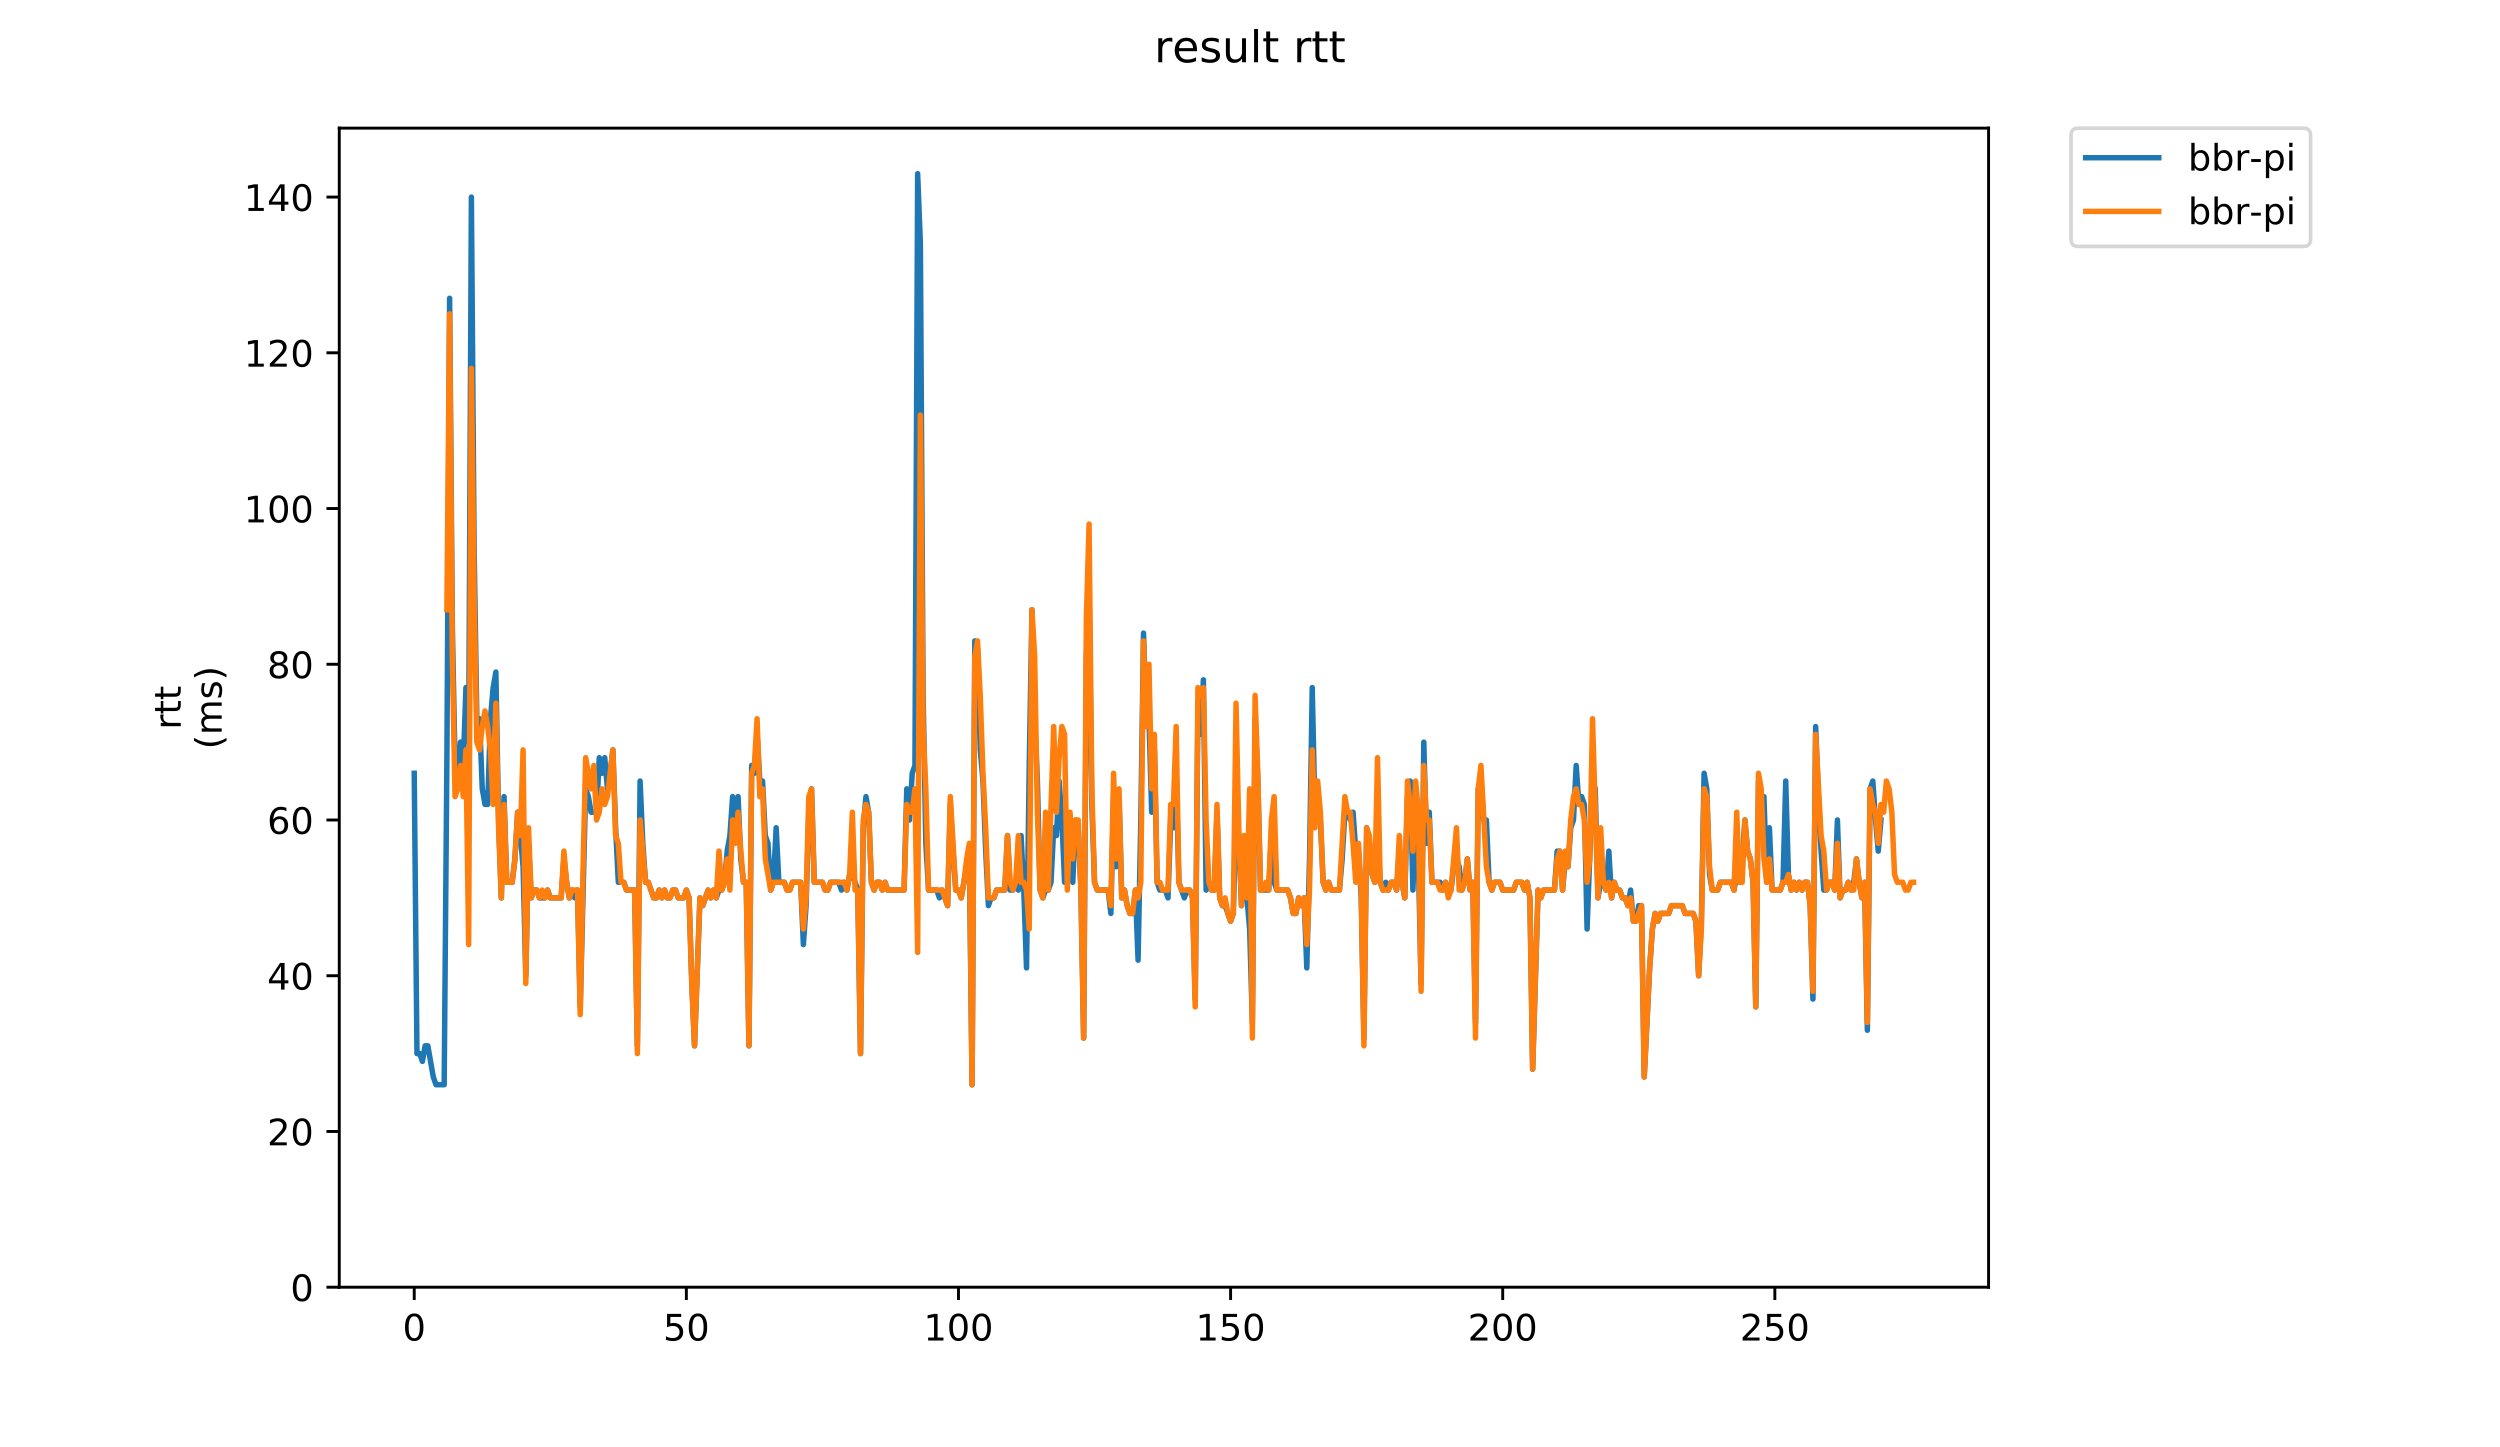 <?xml version="1.0" encoding="utf-8" standalone="no"?>
<!DOCTYPE svg PUBLIC "-//W3C//DTD SVG 1.1//EN"
  "http://www.w3.org/Graphics/SVG/1.1/DTD/svg11.dtd">
<!-- Created with matplotlib (https://matplotlib.org/) -->
<svg height="396pt" version="1.1" viewBox="0 0 684 396" width="684pt" xmlns="http://www.w3.org/2000/svg" xmlns:xlink="http://www.w3.org/1999/xlink">
 <defs>
  <style type="text/css">
*{stroke-linecap:butt;stroke-linejoin:round;}
  </style>
 </defs>
 <g id="figure_1">
  <g id="patch_1">
   <path d="M 0 396 
L 684 396 
L 684 0 
L 0 0 
z
" style="fill:#ffffff;"/>
  </g>
  <g id="axes_1">
   <g id="patch_2">
    <path d="M 92.824 352.174 
L 544.074 352.174 
L 544.074 35.062 
L 92.824 35.062 
z
" style="fill:#ffffff;"/>
   </g>
   <g id="matplotlib.axis_1">
    <g id="xtick_1">
     <g id="line2d_1">
      <defs>
       <path d="M 0 0 
L 0 3.5 
" id="m5fe4ad5ca0" style="stroke:#000000;stroke-width:0.8;"/>
      </defs>
      <g>
       <use style="stroke:#000000;stroke-width:0.8;" x="113.335" xlink:href="#m5fe4ad5ca0" y="352.174"/>
      </g>
     </g>
     <g id="text_1">
      <!-- 0 -->
      <defs>
       <path d="M 31.781 66.406 
Q 24.172 66.406 20.328 58.906 
Q 16.5 51.422 16.5 36.375 
Q 16.5 21.391 20.328 13.891 
Q 24.172 6.391 31.781 6.391 
Q 39.453 6.391 43.281 13.891 
Q 47.125 21.391 47.125 36.375 
Q 47.125 51.422 43.281 58.906 
Q 39.453 66.406 31.781 66.406 
z
M 31.781 74.219 
Q 44.047 74.219 50.516 64.516 
Q 56.984 54.828 56.984 36.375 
Q 56.984 17.969 50.516 8.266 
Q 44.047 -1.422 31.781 -1.422 
Q 19.531 -1.422 13.062 8.266 
Q 6.594 17.969 6.594 36.375 
Q 6.594 54.828 13.062 64.516 
Q 19.531 74.219 31.781 74.219 
z
" id="DejaVuSans-48"/>
      </defs>
      <g transform="translate(110.154 366.773)scale(0.1 -0.1)">
       <use xlink:href="#DejaVuSans-48"/>
      </g>
     </g>
    </g>
    <g id="xtick_2">
     <g id="line2d_2">
      <g>
       <use style="stroke:#000000;stroke-width:0.8;" x="187.787" xlink:href="#m5fe4ad5ca0" y="352.174"/>
      </g>
     </g>
     <g id="text_2">
      <!-- 50 -->
      <defs>
       <path d="M 10.797 72.906 
L 49.516 72.906 
L 49.516 64.594 
L 19.828 64.594 
L 19.828 46.734 
Q 21.969 47.469 24.109 47.828 
Q 26.266 48.188 28.422 48.188 
Q 40.625 48.188 47.75 41.5 
Q 54.891 34.812 54.891 23.391 
Q 54.891 11.625 47.562 5.094 
Q 40.234 -1.422 26.906 -1.422 
Q 22.312 -1.422 17.547 -0.641 
Q 12.797 0.141 7.719 1.703 
L 7.719 11.625 
Q 12.109 9.234 16.797 8.062 
Q 21.484 6.891 26.703 6.891 
Q 35.156 6.891 40.078 11.328 
Q 45.016 15.766 45.016 23.391 
Q 45.016 31 40.078 35.438 
Q 35.156 39.891 26.703 39.891 
Q 22.75 39.891 18.812 39.016 
Q 14.891 38.141 10.797 36.281 
z
" id="DejaVuSans-53"/>
      </defs>
      <g transform="translate(181.425 366.773)scale(0.1 -0.1)">
       <use xlink:href="#DejaVuSans-53"/>
       <use x="63.623" xlink:href="#DejaVuSans-48"/>
      </g>
     </g>
    </g>
    <g id="xtick_3">
     <g id="line2d_3">
      <g>
       <use style="stroke:#000000;stroke-width:0.8;" x="262.239" xlink:href="#m5fe4ad5ca0" y="352.174"/>
      </g>
     </g>
     <g id="text_3">
      <!-- 100 -->
      <defs>
       <path d="M 12.406 8.297 
L 28.516 8.297 
L 28.516 63.922 
L 10.984 60.406 
L 10.984 69.391 
L 28.422 72.906 
L 38.281 72.906 
L 38.281 8.297 
L 54.391 8.297 
L 54.391 0 
L 12.406 0 
z
" id="DejaVuSans-49"/>
      </defs>
      <g transform="translate(252.695 366.773)scale(0.1 -0.1)">
       <use xlink:href="#DejaVuSans-49"/>
       <use x="63.623" xlink:href="#DejaVuSans-48"/>
       <use x="127.246" xlink:href="#DejaVuSans-48"/>
      </g>
     </g>
    </g>
    <g id="xtick_4">
     <g id="line2d_4">
      <g>
       <use style="stroke:#000000;stroke-width:0.8;" x="336.691" xlink:href="#m5fe4ad5ca0" y="352.174"/>
      </g>
     </g>
     <g id="text_4">
      <!-- 150 -->
      <g transform="translate(327.147 366.773)scale(0.1 -0.1)">
       <use xlink:href="#DejaVuSans-49"/>
       <use x="63.623" xlink:href="#DejaVuSans-53"/>
       <use x="127.246" xlink:href="#DejaVuSans-48"/>
      </g>
     </g>
    </g>
    <g id="xtick_5">
     <g id="line2d_5">
      <g>
       <use style="stroke:#000000;stroke-width:0.8;" x="411.143" xlink:href="#m5fe4ad5ca0" y="352.174"/>
      </g>
     </g>
     <g id="text_5">
      <!-- 200 -->
      <defs>
       <path d="M 19.188 8.297 
L 53.609 8.297 
L 53.609 0 
L 7.328 0 
L 7.328 8.297 
Q 12.938 14.109 22.625 23.891 
Q 32.328 33.688 34.812 36.531 
Q 39.547 41.844 41.422 45.531 
Q 43.312 49.219 43.312 52.781 
Q 43.312 58.594 39.234 62.25 
Q 35.156 65.922 28.609 65.922 
Q 23.969 65.922 18.812 64.312 
Q 13.672 62.703 7.812 59.422 
L 7.812 69.391 
Q 13.766 71.781 18.938 73 
Q 24.125 74.219 28.422 74.219 
Q 39.75 74.219 46.484 68.547 
Q 53.219 62.891 53.219 53.422 
Q 53.219 48.922 51.531 44.891 
Q 49.859 40.875 45.406 35.406 
Q 44.188 33.984 37.641 27.219 
Q 31.109 20.453 19.188 8.297 
z
" id="DejaVuSans-50"/>
      </defs>
      <g transform="translate(401.599 366.773)scale(0.1 -0.1)">
       <use xlink:href="#DejaVuSans-50"/>
       <use x="63.623" xlink:href="#DejaVuSans-48"/>
       <use x="127.246" xlink:href="#DejaVuSans-48"/>
      </g>
     </g>
    </g>
    <g id="xtick_6">
     <g id="line2d_6">
      <g>
       <use style="stroke:#000000;stroke-width:0.8;" x="485.595" xlink:href="#m5fe4ad5ca0" y="352.174"/>
      </g>
     </g>
     <g id="text_6">
      <!-- 250 -->
      <g transform="translate(476.051 366.773)scale(0.1 -0.1)">
       <use xlink:href="#DejaVuSans-50"/>
       <use x="63.623" xlink:href="#DejaVuSans-53"/>
       <use x="127.246" xlink:href="#DejaVuSans-48"/>
      </g>
     </g>
    </g>
   </g>
   <g id="matplotlib.axis_2">
    <g id="ytick_1">
     <g id="line2d_7">
      <defs>
       <path d="M 0 0 
L -3.5 0 
" id="md274ce5216" style="stroke:#000000;stroke-width:0.8;"/>
      </defs>
      <g>
       <use style="stroke:#000000;stroke-width:0.8;" x="92.824" xlink:href="#md274ce5216" y="352.174"/>
      </g>
     </g>
     <g id="text_7">
      <!-- 0 -->
      <g transform="translate(79.461 355.973)scale(0.1 -0.1)">
       <use xlink:href="#DejaVuSans-48"/>
      </g>
     </g>
    </g>
    <g id="ytick_2">
     <g id="line2d_8">
      <g>
       <use style="stroke:#000000;stroke-width:0.8;" x="92.824" xlink:href="#md274ce5216" y="309.566"/>
      </g>
     </g>
     <g id="text_8">
      <!-- 20 -->
      <g transform="translate(73.099 313.365)scale(0.1 -0.1)">
       <use xlink:href="#DejaVuSans-50"/>
       <use x="63.623" xlink:href="#DejaVuSans-48"/>
      </g>
     </g>
    </g>
    <g id="ytick_3">
     <g id="line2d_9">
      <g>
       <use style="stroke:#000000;stroke-width:0.8;" x="92.824" xlink:href="#md274ce5216" y="266.958"/>
      </g>
     </g>
     <g id="text_9">
      <!-- 40 -->
      <defs>
       <path d="M 37.797 64.312 
L 12.891 25.391 
L 37.797 25.391 
z
M 35.203 72.906 
L 47.609 72.906 
L 47.609 25.391 
L 58.016 25.391 
L 58.016 17.188 
L 47.609 17.188 
L 47.609 0 
L 37.797 0 
L 37.797 17.188 
L 4.891 17.188 
L 4.891 26.703 
z
" id="DejaVuSans-52"/>
      </defs>
      <g transform="translate(73.099 270.757)scale(0.1 -0.1)">
       <use xlink:href="#DejaVuSans-52"/>
       <use x="63.623" xlink:href="#DejaVuSans-48"/>
      </g>
     </g>
    </g>
    <g id="ytick_4">
     <g id="line2d_10">
      <g>
       <use style="stroke:#000000;stroke-width:0.8;" x="92.824" xlink:href="#md274ce5216" y="224.35"/>
      </g>
     </g>
     <g id="text_10">
      <!-- 60 -->
      <defs>
       <path d="M 33.016 40.375 
Q 26.375 40.375 22.484 35.828 
Q 18.609 31.297 18.609 23.391 
Q 18.609 15.531 22.484 10.953 
Q 26.375 6.391 33.016 6.391 
Q 39.656 6.391 43.531 10.953 
Q 47.406 15.531 47.406 23.391 
Q 47.406 31.297 43.531 35.828 
Q 39.656 40.375 33.016 40.375 
z
M 52.594 71.297 
L 52.594 62.312 
Q 48.875 64.062 45.094 64.984 
Q 41.312 65.922 37.594 65.922 
Q 27.828 65.922 22.672 59.328 
Q 17.531 52.734 16.797 39.406 
Q 19.672 43.656 24.016 45.922 
Q 28.375 48.188 33.594 48.188 
Q 44.578 48.188 50.953 41.516 
Q 57.328 34.859 57.328 23.391 
Q 57.328 12.156 50.688 5.359 
Q 44.047 -1.422 33.016 -1.422 
Q 20.359 -1.422 13.672 8.266 
Q 6.984 17.969 6.984 36.375 
Q 6.984 53.656 15.188 63.938 
Q 23.391 74.219 37.203 74.219 
Q 40.922 74.219 44.703 73.484 
Q 48.484 72.75 52.594 71.297 
z
" id="DejaVuSans-54"/>
      </defs>
      <g transform="translate(73.099 228.149)scale(0.1 -0.1)">
       <use xlink:href="#DejaVuSans-54"/>
       <use x="63.623" xlink:href="#DejaVuSans-48"/>
      </g>
     </g>
    </g>
    <g id="ytick_5">
     <g id="line2d_11">
      <g>
       <use style="stroke:#000000;stroke-width:0.8;" x="92.824" xlink:href="#md274ce5216" y="181.741"/>
      </g>
     </g>
     <g id="text_11">
      <!-- 80 -->
      <defs>
       <path d="M 31.781 34.625 
Q 24.75 34.625 20.719 30.859 
Q 16.703 27.094 16.703 20.516 
Q 16.703 13.922 20.719 10.156 
Q 24.75 6.391 31.781 6.391 
Q 38.812 6.391 42.859 10.172 
Q 46.922 13.969 46.922 20.516 
Q 46.922 27.094 42.891 30.859 
Q 38.875 34.625 31.781 34.625 
z
M 21.922 38.812 
Q 15.578 40.375 12.031 44.719 
Q 8.5 49.078 8.5 55.328 
Q 8.5 64.062 14.719 69.141 
Q 20.953 74.219 31.781 74.219 
Q 42.672 74.219 48.875 69.141 
Q 55.078 64.062 55.078 55.328 
Q 55.078 49.078 51.531 44.719 
Q 48 40.375 41.703 38.812 
Q 48.828 37.156 52.797 32.312 
Q 56.781 27.484 56.781 20.516 
Q 56.781 9.906 50.312 4.234 
Q 43.844 -1.422 31.781 -1.422 
Q 19.734 -1.422 13.25 4.234 
Q 6.781 9.906 6.781 20.516 
Q 6.781 27.484 10.781 32.312 
Q 14.797 37.156 21.922 38.812 
z
M 18.312 54.391 
Q 18.312 48.734 21.844 45.562 
Q 25.391 42.391 31.781 42.391 
Q 38.141 42.391 41.719 45.562 
Q 45.312 48.734 45.312 54.391 
Q 45.312 60.062 41.719 63.234 
Q 38.141 66.406 31.781 66.406 
Q 25.391 66.406 21.844 63.234 
Q 18.312 60.062 18.312 54.391 
z
" id="DejaVuSans-56"/>
      </defs>
      <g transform="translate(73.099 185.541)scale(0.1 -0.1)">
       <use xlink:href="#DejaVuSans-56"/>
       <use x="63.623" xlink:href="#DejaVuSans-48"/>
      </g>
     </g>
    </g>
    <g id="ytick_6">
     <g id="line2d_12">
      <g>
       <use style="stroke:#000000;stroke-width:0.8;" x="92.824" xlink:href="#md274ce5216" y="139.133"/>
      </g>
     </g>
     <g id="text_12">
      <!-- 100 -->
      <g transform="translate(66.736 142.932)scale(0.1 -0.1)">
       <use xlink:href="#DejaVuSans-49"/>
       <use x="63.623" xlink:href="#DejaVuSans-48"/>
       <use x="127.246" xlink:href="#DejaVuSans-48"/>
      </g>
     </g>
    </g>
    <g id="ytick_7">
     <g id="line2d_13">
      <g>
       <use style="stroke:#000000;stroke-width:0.8;" x="92.824" xlink:href="#md274ce5216" y="96.525"/>
      </g>
     </g>
     <g id="text_13">
      <!-- 120 -->
      <g transform="translate(66.736 100.324)scale(0.1 -0.1)">
       <use xlink:href="#DejaVuSans-49"/>
       <use x="63.623" xlink:href="#DejaVuSans-50"/>
       <use x="127.246" xlink:href="#DejaVuSans-48"/>
      </g>
     </g>
    </g>
    <g id="ytick_8">
     <g id="line2d_14">
      <g>
       <use style="stroke:#000000;stroke-width:0.8;" x="92.824" xlink:href="#md274ce5216" y="53.917"/>
      </g>
     </g>
     <g id="text_14">
      <!-- 140 -->
      <g transform="translate(66.736 57.716)scale(0.1 -0.1)">
       <use xlink:href="#DejaVuSans-49"/>
       <use x="63.623" xlink:href="#DejaVuSans-52"/>
       <use x="127.246" xlink:href="#DejaVuSans-48"/>
      </g>
     </g>
    </g>
    <g id="text_15">
     <!-- rtt -->
     <defs>
      <path d="M 41.109 46.297 
Q 39.594 47.172 37.812 47.578 
Q 36.031 48 33.891 48 
Q 26.266 48 22.188 43.047 
Q 18.109 38.094 18.109 28.812 
L 18.109 0 
L 9.078 0 
L 9.078 54.688 
L 18.109 54.688 
L 18.109 46.188 
Q 20.953 51.172 25.484 53.578 
Q 30.031 56 36.531 56 
Q 37.453 56 38.578 55.875 
Q 39.703 55.766 41.062 55.516 
z
" id="DejaVuSans-114"/>
      <path d="M 18.312 70.219 
L 18.312 54.688 
L 36.812 54.688 
L 36.812 47.703 
L 18.312 47.703 
L 18.312 18.016 
Q 18.312 11.328 20.141 9.422 
Q 21.969 7.516 27.594 7.516 
L 36.812 7.516 
L 36.812 0 
L 27.594 0 
Q 17.188 0 13.234 3.875 
Q 9.281 7.766 9.281 18.016 
L 9.281 47.703 
L 2.688 47.703 
L 2.688 54.688 
L 9.281 54.688 
L 9.281 70.219 
z
" id="DejaVuSans-116"/>
     </defs>
     <g transform="translate(49.459 199.594)rotate(-90)scale(0.1 -0.1)">
      <use xlink:href="#DejaVuSans-114"/>
      <use x="41.113" xlink:href="#DejaVuSans-116"/>
      <use x="80.322" xlink:href="#DejaVuSans-116"/>
     </g>
     <!-- (ms) -->
     <defs>
      <path d="M 31 75.875 
Q 24.469 64.656 21.281 53.656 
Q 18.109 42.672 18.109 31.391 
Q 18.109 20.125 21.312 9.062 
Q 24.516 -2 31 -13.188 
L 23.188 -13.188 
Q 15.875 -1.703 12.234 9.375 
Q 8.594 20.453 8.594 31.391 
Q 8.594 42.281 12.203 53.312 
Q 15.828 64.359 23.188 75.875 
z
" id="DejaVuSans-40"/>
      <path d="M 52 44.188 
Q 55.375 50.25 60.062 53.125 
Q 64.75 56 71.094 56 
Q 79.641 56 84.281 50.016 
Q 88.922 44.047 88.922 33.016 
L 88.922 0 
L 79.891 0 
L 79.891 32.719 
Q 79.891 40.578 77.094 44.375 
Q 74.312 48.188 68.609 48.188 
Q 61.625 48.188 57.562 43.547 
Q 53.516 38.922 53.516 30.906 
L 53.516 0 
L 44.484 0 
L 44.484 32.719 
Q 44.484 40.625 41.703 44.406 
Q 38.922 48.188 33.109 48.188 
Q 26.219 48.188 22.156 43.531 
Q 18.109 38.875 18.109 30.906 
L 18.109 0 
L 9.078 0 
L 9.078 54.688 
L 18.109 54.688 
L 18.109 46.188 
Q 21.188 51.219 25.484 53.609 
Q 29.781 56 35.688 56 
Q 41.656 56 45.828 52.969 
Q 50 49.953 52 44.188 
z
" id="DejaVuSans-109"/>
      <path d="M 44.281 53.078 
L 44.281 44.578 
Q 40.484 46.531 36.375 47.5 
Q 32.281 48.484 27.875 48.484 
Q 21.188 48.484 17.844 46.438 
Q 14.5 44.391 14.5 40.281 
Q 14.5 37.156 16.891 35.375 
Q 19.281 33.594 26.516 31.984 
L 29.594 31.297 
Q 39.156 29.25 43.188 25.516 
Q 47.219 21.781 47.219 15.094 
Q 47.219 7.469 41.188 3.016 
Q 35.156 -1.422 24.609 -1.422 
Q 20.219 -1.422 15.453 -0.562 
Q 10.688 0.297 5.422 2 
L 5.422 11.281 
Q 10.406 8.688 15.234 7.391 
Q 20.062 6.109 24.812 6.109 
Q 31.156 6.109 34.562 8.281 
Q 37.984 10.453 37.984 14.406 
Q 37.984 18.062 35.516 20.016 
Q 33.062 21.969 24.703 23.781 
L 21.578 24.516 
Q 13.234 26.266 9.516 29.906 
Q 5.812 33.547 5.812 39.891 
Q 5.812 47.609 11.281 51.797 
Q 16.75 56 26.812 56 
Q 31.781 56 36.172 55.266 
Q 40.578 54.547 44.281 53.078 
z
" id="DejaVuSans-115"/>
      <path d="M 8.016 75.875 
L 15.828 75.875 
Q 23.141 64.359 26.781 53.312 
Q 30.422 42.281 30.422 31.391 
Q 30.422 20.453 26.781 9.375 
Q 23.141 -1.703 15.828 -13.188 
L 8.016 -13.188 
Q 14.5 -2 17.703 9.062 
Q 20.906 20.125 20.906 31.391 
Q 20.906 42.672 17.703 53.656 
Q 14.5 64.656 8.016 75.875 
z
" id="DejaVuSans-41"/>
     </defs>
     <g transform="translate(60.657 204.995)rotate(-90)scale(0.1 -0.1)">
      <use xlink:href="#DejaVuSans-40"/>
      <use x="39.014" xlink:href="#DejaVuSans-109"/>
      <use x="136.426" xlink:href="#DejaVuSans-115"/>
      <use x="188.525" xlink:href="#DejaVuSans-41"/>
     </g>
    </g>
   </g>
   <g id="line2d_15">
    <path clip-path="url(#p4ac3ff5df1)" d="M 113.335 211.567 
L 114.08 288.262 
L 114.824 288.262 
L 115.569 290.392 
L 116.313 286.131 
L 117.058 286.131 
L 118.547 294.653 
L 119.291 296.783 
L 121.525 296.783 
L 122.27 207.306 
L 123.014 81.612 
L 123.759 171.089 
L 124.503 209.437 
L 125.248 211.567 
L 125.992 203.045 
L 126.737 209.437 
L 127.481 188.133 
L 128.226 203.045 
L 128.97 53.917 
L 129.715 149.785 
L 130.459 196.654 
L 131.204 196.654 
L 131.948 215.828 
L 132.693 220.089 
L 133.437 220.089 
L 134.182 196.654 
L 134.926 188.133 
L 135.671 183.872 
L 136.415 224.35 
L 137.16 245.654 
L 137.904 217.958 
L 138.649 241.393 
L 140.138 241.393 
L 140.882 235.002 
L 141.627 222.219 
L 142.372 228.61 
L 143.116 237.132 
L 143.861 266.958 
L 144.605 230.741 
L 145.35 245.654 
L 146.094 243.523 
L 146.839 243.523 
L 147.583 245.654 
L 149.072 245.654 
L 149.817 243.523 
L 150.561 245.654 
L 153.539 245.654 
L 154.284 235.002 
L 155.028 241.393 
L 155.773 245.654 
L 156.517 243.523 
L 157.262 245.654 
L 158.006 243.523 
L 158.751 275.479 
L 160.24 215.828 
L 160.985 217.958 
L 161.729 222.219 
L 163.218 222.219 
L 163.963 207.306 
L 164.707 211.567 
L 165.452 207.306 
L 166.196 215.828 
L 166.941 211.567 
L 167.685 205.176 
L 168.43 226.48 
L 169.174 241.393 
L 170.663 241.393 
L 171.408 243.523 
L 173.641 243.523 
L 174.386 286.131 
L 175.13 213.697 
L 175.875 230.741 
L 176.619 241.393 
L 177.364 241.393 
L 178.853 245.654 
L 179.598 245.654 
L 180.342 243.523 
L 181.087 245.654 
L 181.831 243.523 
L 182.576 245.654 
L 183.32 245.654 
L 184.065 243.523 
L 184.809 243.523 
L 185.554 245.654 
L 187.043 245.654 
L 187.787 243.523 
L 188.532 245.654 
L 189.276 269.088 
L 190.021 286.131 
L 191.51 245.654 
L 192.254 247.784 
L 193.743 243.523 
L 194.488 245.654 
L 195.232 243.523 
L 195.977 245.654 
L 196.721 243.523 
L 197.466 243.523 
L 198.21 241.393 
L 198.955 232.871 
L 199.7 228.61 
L 200.444 217.958 
L 201.189 228.61 
L 201.933 217.958 
L 202.678 235.002 
L 203.422 241.393 
L 204.167 241.393 
L 204.911 286.131 
L 205.656 209.437 
L 206.4 211.567 
L 207.145 200.915 
L 207.889 213.697 
L 208.634 213.697 
L 209.378 228.61 
L 210.123 230.741 
L 210.867 243.523 
L 211.612 241.393 
L 212.356 226.48 
L 213.101 241.393 
L 214.59 241.393 
L 215.334 243.523 
L 216.079 243.523 
L 216.823 241.393 
L 219.057 241.393 
L 219.802 258.436 
L 220.546 247.784 
L 221.291 222.219 
L 222.035 215.828 
L 222.78 241.393 
L 225.013 241.393 
L 225.758 243.523 
L 226.502 243.523 
L 227.247 241.393 
L 229.48 241.393 
L 230.225 243.523 
L 230.969 241.393 
L 231.714 243.523 
L 232.458 239.262 
L 233.203 239.262 
L 234.692 243.523 
L 235.436 288.262 
L 236.181 226.48 
L 236.926 217.958 
L 237.67 222.219 
L 238.415 241.393 
L 239.159 243.523 
L 239.904 241.393 
L 240.648 241.393 
L 241.393 243.523 
L 242.137 241.393 
L 242.882 243.523 
L 247.349 243.523 
L 248.093 215.828 
L 248.838 224.35 
L 249.582 211.567 
L 250.327 209.437 
L 251.071 47.525 
L 251.816 66.699 
L 252.56 190.263 
L 253.305 230.741 
L 254.049 243.523 
L 256.283 243.523 
L 257.028 245.654 
L 257.772 243.523 
L 259.261 247.784 
L 260.006 220.089 
L 260.75 232.871 
L 261.495 243.523 
L 262.239 243.523 
L 262.984 245.654 
L 264.473 237.132 
L 265.217 235.002 
L 265.962 296.783 
L 266.706 175.35 
L 267.451 177.48 
L 268.195 205.176 
L 268.94 213.697 
L 269.684 232.871 
L 270.429 247.784 
L 271.173 245.654 
L 271.918 245.654 
L 272.662 243.523 
L 274.896 243.523 
L 275.641 228.61 
L 276.385 243.523 
L 277.13 243.523 
L 277.874 241.393 
L 278.619 243.523 
L 279.363 228.61 
L 280.108 243.523 
L 280.852 264.827 
L 281.597 209.437 
L 282.341 166.828 
L 283.086 196.654 
L 283.83 213.697 
L 284.575 243.523 
L 285.319 245.654 
L 286.064 243.523 
L 286.808 243.523 
L 287.553 241.393 
L 288.297 226.48 
L 289.042 228.61 
L 289.786 213.697 
L 290.531 224.35 
L 291.275 241.393 
L 292.02 241.393 
L 292.764 228.61 
L 293.509 241.393 
L 294.254 224.35 
L 294.998 226.48 
L 295.743 243.523 
L 296.487 284.001 
L 297.232 179.611 
L 297.976 162.568 
L 298.721 220.089 
L 299.465 241.393 
L 300.21 243.523 
L 303.188 243.523 
L 303.932 249.914 
L 304.677 217.958 
L 305.421 237.132 
L 306.166 217.958 
L 306.91 245.654 
L 307.655 243.523 
L 308.399 247.784 
L 309.144 249.914 
L 309.888 249.914 
L 310.633 243.523 
L 311.377 262.697 
L 312.122 224.35 
L 312.866 173.22 
L 313.611 196.654 
L 314.356 196.654 
L 315.1 222.219 
L 315.845 205.176 
L 316.589 241.393 
L 317.334 243.523 
L 318.823 243.523 
L 319.567 245.654 
L 320.312 224.35 
L 321.056 226.48 
L 321.801 211.567 
L 322.545 241.393 
L 324.034 245.654 
L 324.779 243.523 
L 325.523 243.523 
L 326.268 245.654 
L 327.012 273.349 
L 327.757 192.393 
L 328.501 200.915 
L 329.246 186.002 
L 329.99 243.523 
L 330.735 241.393 
L 331.479 243.523 
L 332.224 243.523 
L 332.969 222.219 
L 333.713 245.654 
L 334.458 247.784 
L 335.202 247.784 
L 336.691 252.045 
L 337.436 249.914 
L 338.18 222.219 
L 338.925 228.61 
L 339.669 247.784 
L 340.414 230.741 
L 341.158 245.654 
L 341.903 254.175 
L 342.647 279.74 
L 343.392 196.654 
L 344.136 213.697 
L 344.881 243.523 
L 347.114 243.523 
L 347.859 228.61 
L 348.603 241.393 
L 349.348 243.523 
L 352.326 243.523 
L 353.071 245.654 
L 353.815 249.914 
L 354.56 249.914 
L 355.304 245.654 
L 356.049 247.784 
L 356.793 245.654 
L 357.538 264.827 
L 358.282 235.002 
L 359.027 188.133 
L 359.771 222.219 
L 360.516 224.35 
L 361.26 224.35 
L 362.005 241.393 
L 362.749 243.523 
L 363.494 241.393 
L 364.238 243.523 
L 366.472 243.523 
L 367.216 235.002 
L 367.961 222.219 
L 368.705 222.219 
L 369.45 224.35 
L 370.195 222.219 
L 370.939 232.871 
L 371.684 232.871 
L 372.428 245.654 
L 373.173 284.001 
L 373.917 226.48 
L 374.662 230.741 
L 375.406 239.262 
L 376.151 241.393 
L 376.895 230.741 
L 377.64 241.393 
L 378.384 243.523 
L 379.129 241.393 
L 379.873 243.523 
L 380.618 241.393 
L 381.362 241.393 
L 382.107 243.523 
L 382.851 232.871 
L 383.596 241.393 
L 384.34 245.654 
L 385.085 217.958 
L 385.829 213.697 
L 386.574 243.523 
L 387.318 222.219 
L 388.063 235.002 
L 388.807 269.088 
L 389.552 203.045 
L 390.297 230.741 
L 391.041 222.219 
L 391.786 241.393 
L 394.019 241.393 
L 394.764 243.523 
L 395.508 241.393 
L 396.253 243.523 
L 396.997 243.523 
L 397.742 237.132 
L 398.486 235.002 
L 399.231 237.132 
L 399.975 243.523 
L 400.72 241.393 
L 401.464 235.002 
L 402.209 243.523 
L 402.953 241.393 
L 403.698 279.74 
L 404.442 215.828 
L 405.187 213.697 
L 405.931 224.35 
L 406.676 224.35 
L 407.42 241.393 
L 408.165 243.523 
L 408.91 241.393 
L 410.399 241.393 
L 411.143 243.523 
L 414.121 243.523 
L 414.866 241.393 
L 416.355 241.393 
L 417.099 243.523 
L 417.844 241.393 
L 418.588 245.654 
L 419.333 292.523 
L 420.822 243.523 
L 421.566 245.654 
L 422.311 243.523 
L 425.289 243.523 
L 426.033 232.871 
L 426.778 232.871 
L 427.523 243.523 
L 428.267 235.002 
L 429.012 237.132 
L 429.756 226.48 
L 430.501 224.35 
L 431.245 209.437 
L 431.99 220.089 
L 432.734 217.958 
L 433.479 220.089 
L 434.223 254.175 
L 435.712 213.697 
L 436.457 215.828 
L 437.201 245.654 
L 437.946 241.393 
L 438.69 241.393 
L 439.435 243.523 
L 440.179 232.871 
L 440.924 245.654 
L 441.668 241.393 
L 442.413 243.523 
L 443.157 243.523 
L 443.902 245.654 
L 444.646 245.654 
L 445.391 247.784 
L 446.135 243.523 
L 446.88 252.045 
L 447.625 252.045 
L 448.369 247.784 
L 449.114 247.784 
L 449.858 294.653 
L 451.347 264.827 
L 452.092 254.175 
L 452.836 249.914 
L 453.581 252.045 
L 454.325 249.914 
L 456.559 249.914 
L 457.303 247.784 
L 460.281 247.784 
L 461.026 249.914 
L 463.259 249.914 
L 464.004 252.045 
L 464.748 266.958 
L 465.493 252.045 
L 466.238 211.567 
L 466.982 215.828 
L 467.727 239.262 
L 468.471 243.523 
L 469.96 243.523 
L 470.705 241.393 
L 473.683 241.393 
L 474.427 243.523 
L 475.172 239.262 
L 475.916 241.393 
L 476.661 235.002 
L 477.405 224.35 
L 478.15 232.871 
L 478.894 235.002 
L 479.639 241.393 
L 480.383 275.479 
L 481.128 213.697 
L 481.872 220.089 
L 482.617 217.958 
L 483.361 241.393 
L 484.106 226.48 
L 484.851 243.523 
L 487.084 243.523 
L 487.829 241.393 
L 488.573 213.697 
L 489.318 239.262 
L 490.062 243.523 
L 490.807 241.393 
L 491.551 243.523 
L 492.296 241.393 
L 493.04 243.523 
L 493.785 241.393 
L 494.529 241.393 
L 495.274 247.784 
L 496.018 273.349 
L 496.763 198.785 
L 497.507 217.958 
L 498.252 232.871 
L 498.996 243.523 
L 499.741 243.523 
L 500.485 241.393 
L 501.23 241.393 
L 501.974 243.523 
L 502.719 224.35 
L 503.463 245.654 
L 504.208 243.523 
L 504.953 243.523 
L 505.697 241.393 
L 506.442 243.523 
L 507.186 241.393 
L 507.931 235.002 
L 508.675 241.393 
L 509.42 245.654 
L 510.164 241.393 
L 510.909 281.871 
L 511.653 215.828 
L 512.398 213.697 
L 513.142 224.35 
L 513.887 232.871 
L 514.631 224.35 
L 514.631 224.35 
" style="fill:none;stroke:#1f77b4;stroke-linecap:square;stroke-width:1.5;"/>
   </g>
   <g id="line2d_16">
    <path clip-path="url(#p4ac3ff5df1)" d="M 122.267 166.828 
L 123.011 85.873 
L 123.756 179.611 
L 124.5 217.958 
L 125.245 215.828 
L 125.989 209.437 
L 126.734 217.958 
L 127.478 205.176 
L 128.223 258.436 
L 128.967 100.786 
L 129.712 162.568 
L 130.456 203.045 
L 131.201 205.176 
L 131.945 198.785 
L 132.69 194.524 
L 133.434 198.785 
L 134.179 205.176 
L 134.923 220.089 
L 135.668 192.393 
L 136.412 226.48 
L 137.157 245.654 
L 137.901 220.089 
L 138.646 241.393 
L 140.135 241.393 
L 140.88 235.002 
L 141.624 222.219 
L 142.369 228.61 
L 143.113 205.176 
L 143.858 269.088 
L 144.602 226.48 
L 145.347 245.654 
L 146.091 243.523 
L 146.836 243.523 
L 147.58 245.654 
L 148.325 243.523 
L 149.069 245.654 
L 149.814 243.523 
L 150.558 245.654 
L 153.536 245.654 
L 154.281 232.871 
L 155.025 241.393 
L 155.77 245.654 
L 156.514 243.523 
L 158.003 243.523 
L 158.748 277.61 
L 159.493 239.262 
L 160.237 207.306 
L 161.726 215.828 
L 162.471 209.437 
L 163.215 224.35 
L 163.96 222.219 
L 164.704 215.828 
L 165.449 220.089 
L 166.193 217.958 
L 167.682 205.176 
L 168.427 228.61 
L 169.171 230.741 
L 169.916 241.393 
L 170.66 241.393 
L 171.405 243.523 
L 173.638 243.523 
L 174.383 288.262 
L 175.127 224.35 
L 176.616 241.393 
L 177.361 241.393 
L 178.85 245.654 
L 179.595 245.654 
L 180.339 243.523 
L 181.084 245.654 
L 181.828 243.523 
L 182.573 245.654 
L 183.317 245.654 
L 184.062 243.523 
L 184.806 243.523 
L 185.551 245.654 
L 187.04 245.654 
L 187.784 243.523 
L 188.529 245.654 
L 189.273 269.088 
L 190.018 286.131 
L 191.507 245.654 
L 192.251 247.784 
L 193.74 243.523 
L 194.485 245.654 
L 195.229 243.523 
L 195.974 245.654 
L 196.718 232.871 
L 197.463 243.523 
L 198.208 241.393 
L 198.952 235.002 
L 199.697 243.523 
L 200.441 224.35 
L 201.186 230.741 
L 201.93 222.219 
L 202.675 232.871 
L 203.419 241.393 
L 204.164 241.393 
L 204.908 286.131 
L 205.653 211.567 
L 206.397 209.437 
L 207.142 196.654 
L 207.886 217.958 
L 208.631 215.828 
L 209.375 235.002 
L 210.864 243.523 
L 211.609 241.393 
L 214.587 241.393 
L 215.331 243.523 
L 216.076 243.523 
L 216.821 241.393 
L 219.054 241.393 
L 219.799 254.175 
L 220.543 245.654 
L 221.288 217.958 
L 222.032 215.828 
L 222.777 241.393 
L 225.01 241.393 
L 225.755 243.523 
L 226.499 243.523 
L 227.244 241.393 
L 230.966 241.393 
L 231.711 243.523 
L 232.455 239.262 
L 233.2 222.219 
L 233.944 243.523 
L 234.689 243.523 
L 235.433 288.262 
L 236.178 224.35 
L 236.923 220.089 
L 237.667 222.219 
L 238.412 241.393 
L 239.156 243.523 
L 239.901 241.393 
L 240.645 241.393 
L 241.39 243.523 
L 242.134 241.393 
L 242.879 243.523 
L 247.346 243.523 
L 248.09 220.089 
L 248.835 222.219 
L 249.579 222.219 
L 250.324 215.828 
L 251.068 260.566 
L 251.813 113.568 
L 252.557 198.785 
L 253.302 215.828 
L 254.046 243.523 
L 257.769 243.523 
L 259.258 247.784 
L 260.003 217.958 
L 261.492 243.523 
L 262.236 243.523 
L 262.981 245.654 
L 263.725 241.393 
L 264.47 235.002 
L 265.214 230.741 
L 265.959 296.783 
L 266.703 179.611 
L 267.448 175.35 
L 268.192 190.263 
L 268.937 211.567 
L 269.681 226.48 
L 270.426 245.654 
L 271.915 245.654 
L 272.659 243.523 
L 274.893 243.523 
L 275.638 228.61 
L 276.382 241.393 
L 277.127 243.523 
L 277.871 241.393 
L 278.616 228.61 
L 279.36 241.393 
L 280.105 241.393 
L 280.849 243.523 
L 281.594 254.175 
L 282.338 166.828 
L 283.083 179.611 
L 283.827 222.219 
L 284.572 243.523 
L 285.316 245.654 
L 286.061 222.219 
L 286.805 243.523 
L 288.294 198.785 
L 289.039 222.219 
L 289.783 207.306 
L 290.528 198.785 
L 291.272 200.915 
L 292.017 243.523 
L 292.761 222.219 
L 293.506 235.002 
L 294.251 224.35 
L 294.995 224.35 
L 295.74 243.523 
L 296.484 284.001 
L 297.229 168.959 
L 297.973 143.394 
L 298.718 215.828 
L 299.462 241.393 
L 300.207 243.523 
L 303.185 243.523 
L 303.929 247.784 
L 304.674 211.567 
L 305.418 235.002 
L 306.163 215.828 
L 306.907 245.654 
L 307.652 243.523 
L 308.396 247.784 
L 309.141 249.914 
L 309.885 249.914 
L 310.63 243.523 
L 311.374 245.654 
L 312.119 241.393 
L 312.864 175.35 
L 313.608 198.785 
L 314.353 181.741 
L 315.097 215.828 
L 315.842 200.915 
L 316.586 241.393 
L 317.331 241.393 
L 318.075 243.523 
L 319.564 243.523 
L 320.309 220.089 
L 321.053 220.089 
L 321.798 198.785 
L 322.542 241.393 
L 323.287 243.523 
L 325.52 243.523 
L 326.265 245.654 
L 327.009 275.479 
L 327.754 188.133 
L 328.498 190.263 
L 329.243 188.133 
L 329.987 224.35 
L 330.732 241.393 
L 331.477 243.523 
L 332.221 243.523 
L 332.966 220.089 
L 333.71 245.654 
L 334.455 247.784 
L 335.199 245.654 
L 335.944 249.914 
L 336.688 252.045 
L 337.433 249.914 
L 338.177 192.393 
L 338.922 226.48 
L 339.666 247.784 
L 340.411 228.61 
L 341.155 245.654 
L 341.9 215.828 
L 342.644 284.001 
L 343.389 190.263 
L 344.133 211.567 
L 344.878 243.523 
L 345.622 243.523 
L 346.367 241.393 
L 347.111 243.523 
L 347.856 224.35 
L 348.6 217.958 
L 349.345 243.523 
L 352.323 243.523 
L 353.068 245.654 
L 353.812 249.914 
L 354.557 249.914 
L 355.301 245.654 
L 356.046 247.784 
L 356.79 245.654 
L 357.535 258.436 
L 358.279 243.523 
L 359.024 205.176 
L 359.768 226.48 
L 360.513 213.697 
L 361.257 222.219 
L 362.002 241.393 
L 362.746 243.523 
L 363.491 241.393 
L 364.235 243.523 
L 366.469 243.523 
L 367.958 217.958 
L 368.702 222.219 
L 369.447 222.219 
L 370.192 230.741 
L 370.936 241.393 
L 371.681 230.741 
L 372.425 243.523 
L 373.17 286.131 
L 373.914 226.48 
L 374.659 228.61 
L 375.403 239.262 
L 376.148 241.393 
L 376.892 207.306 
L 377.637 241.393 
L 378.381 243.523 
L 379.87 243.523 
L 380.615 241.393 
L 381.359 241.393 
L 382.104 243.523 
L 382.848 228.61 
L 383.593 241.393 
L 384.337 245.654 
L 385.082 213.697 
L 385.826 220.089 
L 386.571 232.871 
L 387.315 213.697 
L 388.06 222.219 
L 388.805 271.219 
L 389.549 209.437 
L 390.294 224.35 
L 391.038 224.35 
L 391.783 241.393 
L 393.272 241.393 
L 394.016 243.523 
L 394.761 243.523 
L 395.505 241.393 
L 396.25 245.654 
L 396.994 243.523 
L 398.483 226.48 
L 399.228 243.523 
L 399.972 243.523 
L 400.717 241.393 
L 401.461 235.002 
L 402.206 243.523 
L 402.95 241.393 
L 403.695 284.001 
L 404.439 215.828 
L 405.184 209.437 
L 406.673 237.132 
L 407.417 241.393 
L 408.162 243.523 
L 408.907 241.393 
L 410.396 241.393 
L 411.14 243.523 
L 414.118 243.523 
L 414.863 241.393 
L 416.352 241.393 
L 417.096 243.523 
L 417.841 241.393 
L 418.585 245.654 
L 419.33 292.523 
L 420.819 243.523 
L 421.563 245.654 
L 422.308 243.523 
L 425.286 243.523 
L 426.03 235.002 
L 426.775 232.871 
L 427.52 243.523 
L 428.264 232.871 
L 429.009 237.132 
L 429.753 224.35 
L 430.498 217.958 
L 431.242 215.828 
L 431.987 220.089 
L 432.731 220.089 
L 433.476 224.35 
L 434.22 241.393 
L 434.965 235.002 
L 435.709 196.654 
L 437.198 245.654 
L 437.943 226.48 
L 438.687 241.393 
L 439.432 243.523 
L 440.176 241.393 
L 440.921 245.654 
L 441.665 241.393 
L 442.41 243.523 
L 443.154 243.523 
L 443.899 245.654 
L 444.643 245.654 
L 445.388 247.784 
L 446.133 245.654 
L 446.877 252.045 
L 447.622 252.045 
L 449.111 247.784 
L 449.855 294.653 
L 451.344 264.827 
L 452.089 254.175 
L 452.833 249.914 
L 453.578 252.045 
L 454.322 249.914 
L 456.556 249.914 
L 457.3 247.784 
L 460.278 247.784 
L 461.023 249.914 
L 463.256 249.914 
L 464.001 252.045 
L 464.746 266.958 
L 465.49 254.175 
L 466.235 215.828 
L 466.979 217.958 
L 467.724 237.132 
L 468.468 243.523 
L 469.957 243.523 
L 470.702 241.393 
L 473.68 241.393 
L 474.424 243.523 
L 475.169 222.219 
L 475.913 241.393 
L 476.658 241.393 
L 477.402 224.35 
L 478.147 232.871 
L 478.891 235.002 
L 479.636 241.393 
L 480.38 275.479 
L 481.125 211.567 
L 481.869 215.828 
L 482.614 235.002 
L 483.358 241.393 
L 484.103 235.002 
L 484.848 243.523 
L 487.081 243.523 
L 487.826 241.393 
L 488.57 241.393 
L 489.315 239.262 
L 490.059 243.523 
L 490.804 241.393 
L 491.548 243.523 
L 492.293 241.393 
L 493.037 243.523 
L 493.782 241.393 
L 494.526 241.393 
L 495.271 247.784 
L 496.015 271.219 
L 496.76 200.915 
L 498.249 228.61 
L 498.993 232.871 
L 499.738 243.523 
L 500.482 241.393 
L 501.227 241.393 
L 501.971 243.523 
L 502.716 230.741 
L 503.461 245.654 
L 504.205 243.523 
L 504.95 243.523 
L 505.694 241.393 
L 506.439 243.523 
L 507.183 243.523 
L 507.928 235.002 
L 508.672 241.393 
L 509.417 245.654 
L 510.161 241.393 
L 510.906 279.74 
L 511.65 215.828 
L 512.395 220.089 
L 513.139 222.219 
L 513.884 230.741 
L 514.628 220.089 
L 515.373 222.219 
L 516.117 213.697 
L 516.862 215.828 
L 517.606 222.219 
L 518.351 239.262 
L 519.095 241.393 
L 520.584 241.393 
L 521.329 243.523 
L 522.074 243.523 
L 522.818 241.393 
L 523.563 241.393 
L 523.563 241.393 
" style="fill:none;stroke:#ff7f0e;stroke-linecap:square;stroke-width:1.5;"/>
   </g>
   <g id="patch_3">
    <path d="M 92.824 352.174 
L 92.824 35.062 
" style="fill:none;stroke:#000000;stroke-linecap:square;stroke-linejoin:miter;stroke-width:0.8;"/>
   </g>
   <g id="patch_4">
    <path d="M 544.074 352.174 
L 544.074 35.062 
" style="fill:none;stroke:#000000;stroke-linecap:square;stroke-linejoin:miter;stroke-width:0.8;"/>
   </g>
   <g id="patch_5">
    <path d="M 92.824 352.174 
L 544.074 352.174 
" style="fill:none;stroke:#000000;stroke-linecap:square;stroke-linejoin:miter;stroke-width:0.8;"/>
   </g>
   <g id="patch_6">
    <path d="M 92.824 35.062 
L 544.074 35.062 
" style="fill:none;stroke:#000000;stroke-linecap:square;stroke-linejoin:miter;stroke-width:0.8;"/>
   </g>
   <g id="legend_1">
    <g id="patch_7">
     <path d="M 568.636 67.419 
L 630.169 67.419 
Q 632.169 67.419 632.169 65.419 
L 632.169 37.062 
Q 632.169 35.062 630.169 35.062 
L 568.636 35.062 
Q 566.636 35.062 566.636 37.062 
L 566.636 65.419 
Q 566.636 67.419 568.636 67.419 
z
" style="fill:#ffffff;opacity:0.8;stroke:#cccccc;stroke-linejoin:miter;"/>
    </g>
    <g id="line2d_17">
     <path d="M 570.636 43.161 
L 590.636 43.161 
" style="fill:none;stroke:#1f77b4;stroke-linecap:square;stroke-width:1.5;"/>
    </g>
    <g id="line2d_18"/>
    <g id="text_16">
     <!-- bbr-pi -->
     <defs>
      <path d="M 48.688 27.297 
Q 48.688 37.203 44.609 42.844 
Q 40.531 48.484 33.406 48.484 
Q 26.266 48.484 22.188 42.844 
Q 18.109 37.203 18.109 27.297 
Q 18.109 17.391 22.188 11.75 
Q 26.266 6.109 33.406 6.109 
Q 40.531 6.109 44.609 11.75 
Q 48.688 17.391 48.688 27.297 
z
M 18.109 46.391 
Q 20.953 51.266 25.266 53.625 
Q 29.594 56 35.594 56 
Q 45.562 56 51.781 48.094 
Q 58.016 40.188 58.016 27.297 
Q 58.016 14.406 51.781 6.484 
Q 45.562 -1.422 35.594 -1.422 
Q 29.594 -1.422 25.266 0.953 
Q 20.953 3.328 18.109 8.203 
L 18.109 0 
L 9.078 0 
L 9.078 75.984 
L 18.109 75.984 
z
" id="DejaVuSans-98"/>
      <path d="M 4.891 31.391 
L 31.203 31.391 
L 31.203 23.391 
L 4.891 23.391 
z
" id="DejaVuSans-45"/>
      <path d="M 18.109 8.203 
L 18.109 -20.797 
L 9.078 -20.797 
L 9.078 54.688 
L 18.109 54.688 
L 18.109 46.391 
Q 20.953 51.266 25.266 53.625 
Q 29.594 56 35.594 56 
Q 45.562 56 51.781 48.094 
Q 58.016 40.188 58.016 27.297 
Q 58.016 14.406 51.781 6.484 
Q 45.562 -1.422 35.594 -1.422 
Q 29.594 -1.422 25.266 0.953 
Q 20.953 3.328 18.109 8.203 
z
M 48.688 27.297 
Q 48.688 37.203 44.609 42.844 
Q 40.531 48.484 33.406 48.484 
Q 26.266 48.484 22.188 42.844 
Q 18.109 37.203 18.109 27.297 
Q 18.109 17.391 22.188 11.75 
Q 26.266 6.109 33.406 6.109 
Q 40.531 6.109 44.609 11.75 
Q 48.688 17.391 48.688 27.297 
z
" id="DejaVuSans-112"/>
      <path d="M 9.422 54.688 
L 18.406 54.688 
L 18.406 0 
L 9.422 0 
z
M 9.422 75.984 
L 18.406 75.984 
L 18.406 64.594 
L 9.422 64.594 
z
" id="DejaVuSans-105"/>
     </defs>
     <g transform="translate(598.636 46.661)scale(0.1 -0.1)">
      <use xlink:href="#DejaVuSans-98"/>
      <use x="63.477" xlink:href="#DejaVuSans-98"/>
      <use x="126.953" xlink:href="#DejaVuSans-114"/>
      <use x="167.973" xlink:href="#DejaVuSans-45"/>
      <use x="204.057" xlink:href="#DejaVuSans-112"/>
      <use x="267.533" xlink:href="#DejaVuSans-105"/>
     </g>
    </g>
    <g id="line2d_19">
     <path d="M 570.636 57.839 
L 590.636 57.839 
" style="fill:none;stroke:#ff7f0e;stroke-linecap:square;stroke-width:1.5;"/>
    </g>
    <g id="line2d_20"/>
    <g id="text_17">
     <!-- bbr-pi -->
     <g transform="translate(598.636 61.339)scale(0.1 -0.1)">
      <use xlink:href="#DejaVuSans-98"/>
      <use x="63.477" xlink:href="#DejaVuSans-98"/>
      <use x="126.953" xlink:href="#DejaVuSans-114"/>
      <use x="167.973" xlink:href="#DejaVuSans-45"/>
      <use x="204.057" xlink:href="#DejaVuSans-112"/>
      <use x="267.533" xlink:href="#DejaVuSans-105"/>
     </g>
    </g>
   </g>
  </g>
  <g id="text_18">
   <!-- result rtt -->
   <defs>
    <path d="M 56.203 29.594 
L 56.203 25.203 
L 14.891 25.203 
Q 15.484 15.922 20.484 11.062 
Q 25.484 6.203 34.422 6.203 
Q 39.594 6.203 44.453 7.469 
Q 49.312 8.734 54.109 11.281 
L 54.109 2.781 
Q 49.266 0.734 44.188 -0.344 
Q 39.109 -1.422 33.891 -1.422 
Q 20.797 -1.422 13.156 6.188 
Q 5.516 13.812 5.516 26.812 
Q 5.516 40.234 12.766 48.109 
Q 20.016 56 32.328 56 
Q 43.359 56 49.781 48.891 
Q 56.203 41.797 56.203 29.594 
z
M 47.219 32.234 
Q 47.125 39.594 43.094 43.984 
Q 39.062 48.391 32.422 48.391 
Q 24.906 48.391 20.391 44.141 
Q 15.875 39.891 15.188 32.172 
z
" id="DejaVuSans-101"/>
    <path d="M 8.5 21.578 
L 8.5 54.688 
L 17.484 54.688 
L 17.484 21.922 
Q 17.484 14.156 20.5 10.266 
Q 23.531 6.391 29.594 6.391 
Q 36.859 6.391 41.078 11.031 
Q 45.312 15.672 45.312 23.688 
L 45.312 54.688 
L 54.297 54.688 
L 54.297 0 
L 45.312 0 
L 45.312 8.406 
Q 42.047 3.422 37.719 1 
Q 33.406 -1.422 27.688 -1.422 
Q 18.266 -1.422 13.375 4.438 
Q 8.5 10.297 8.5 21.578 
z
M 31.109 56 
z
" id="DejaVuSans-117"/>
    <path d="M 9.422 75.984 
L 18.406 75.984 
L 18.406 0 
L 9.422 0 
z
" id="DejaVuSans-108"/>
    <path id="DejaVuSans-32"/>
   </defs>
   <g transform="translate(315.818 17.038)scale(0.12 -0.12)">
    <use xlink:href="#DejaVuSans-114"/>
    <use x="41.082" xlink:href="#DejaVuSans-101"/>
    <use x="102.605" xlink:href="#DejaVuSans-115"/>
    <use x="154.705" xlink:href="#DejaVuSans-117"/>
    <use x="218.084" xlink:href="#DejaVuSans-108"/>
    <use x="245.867" xlink:href="#DejaVuSans-116"/>
    <use x="285.076" xlink:href="#DejaVuSans-32"/>
    <use x="316.863" xlink:href="#DejaVuSans-114"/>
    <use x="357.977" xlink:href="#DejaVuSans-116"/>
    <use x="397.186" xlink:href="#DejaVuSans-116"/>
   </g>
  </g>
 </g>
 <defs>
  <clipPath id="p4ac3ff5df1">
   <rect height="317.112" width="451.25" x="92.824" y="35.062"/>
  </clipPath>
 </defs>
</svg>
